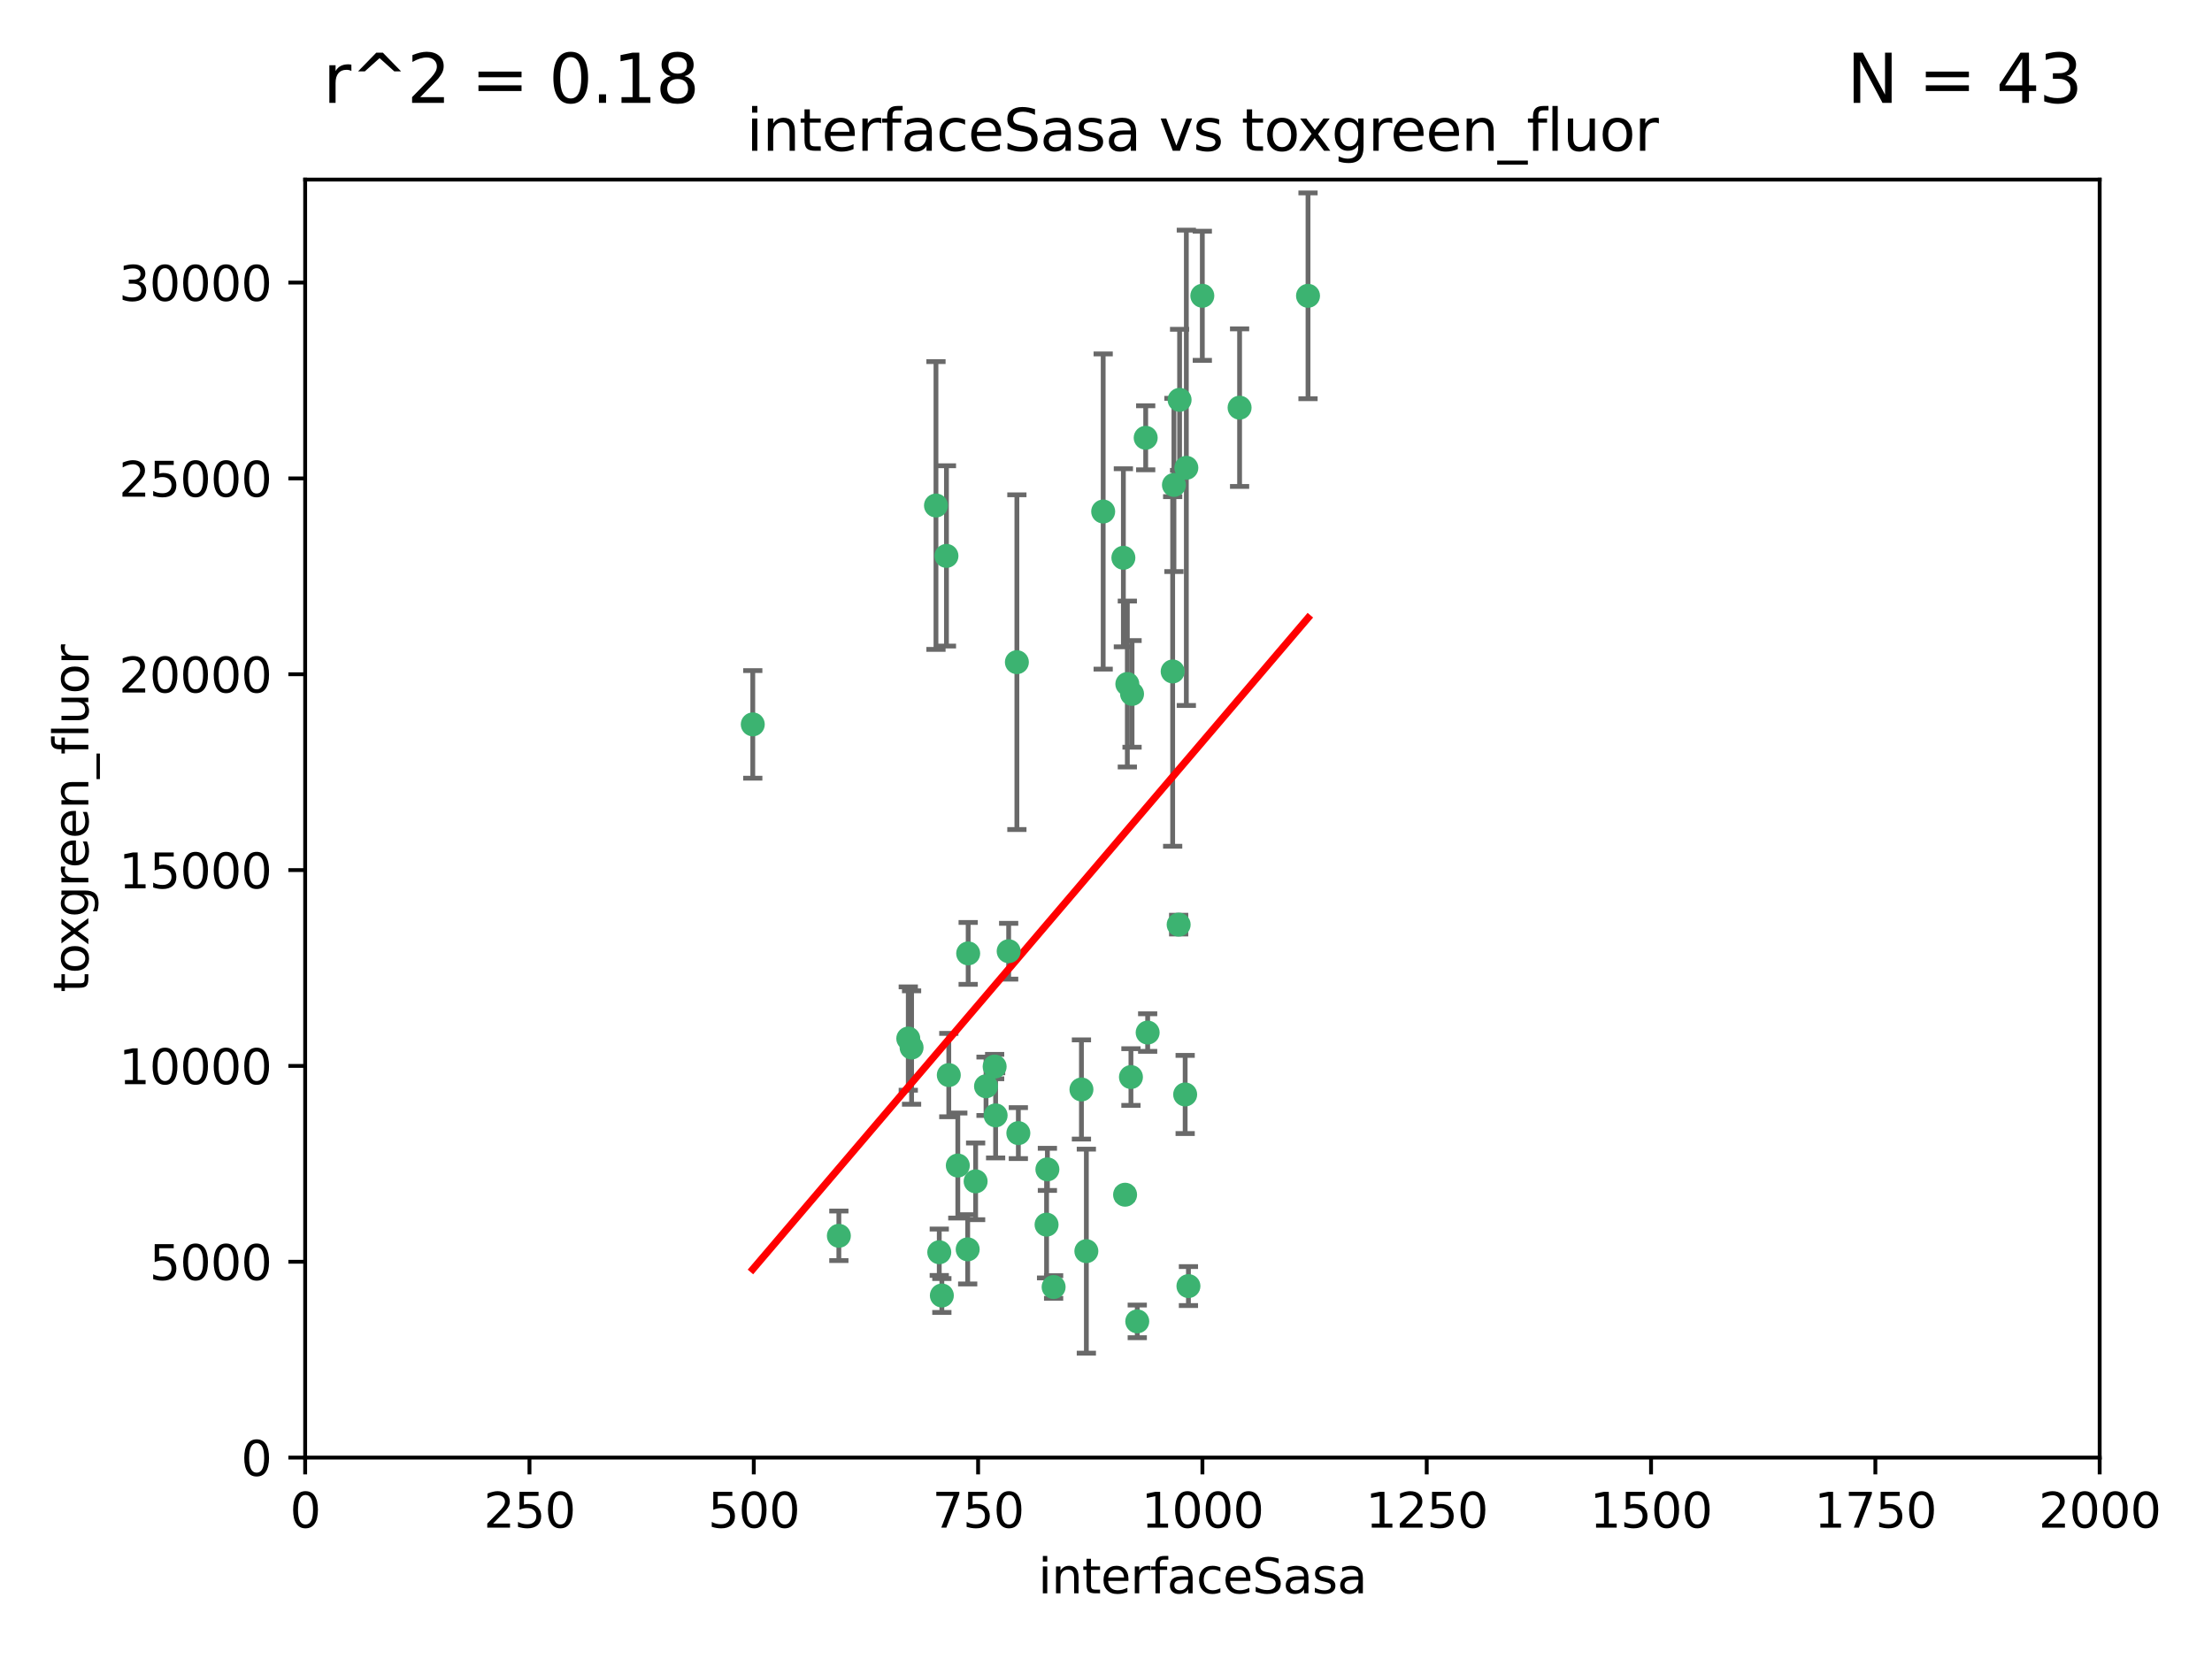 <?xml version="1.0" encoding="utf-8" standalone="no"?>
<!DOCTYPE svg PUBLIC "-//W3C//DTD SVG 1.1//EN"
  "http://www.w3.org/Graphics/SVG/1.1/DTD/svg11.dtd">
<svg xmlns:xlink="http://www.w3.org/1999/xlink" width="460.8pt" height="345.6pt" viewBox="0 0 460.8 345.6" xmlns="http://www.w3.org/2000/svg" version="1.1">
 <defs>
  <style type="text/css">*{stroke-linejoin: round; stroke-linecap: butt}</style>
 </defs>
 <g id="figure_1">
  <g id="patch_1">
   <path d="M 0 345.6 
L 460.8 345.6 
L 460.8 0 
L 0 0 
z
" style="fill: #ffffff"/>
  </g>
  <g id="axes_1">
   <g id="patch_2">
    <path d="M 63.571 303.64 
L 437.4 303.64 
L 437.4 37.411 
L 63.571 37.411 
z
" style="fill: #ffffff"/>
   </g>
   <g id="PathCollection_1">
    <defs>
     <path id="m397964df4f" d="M 0 1.118 
C 0.297 1.118 0.581 1 0.791 0.791 
C 1 0.581 1.118 0.297 1.118 0 
C 1.118 -0.297 1 -0.581 0.791 -0.791 
C 0.581 -1 0.297 -1.118 0 -1.118 
C -0.297 -1.118 -0.581 -1 -0.791 -0.791 
C -1 -0.581 -1.118 -0.297 -1.118 0 
C -1.118 0.297 -1 0.581 -0.791 0.791 
C -0.581 1 -0.297 1.118 0 1.118 
z
" style="stroke: #3cb371"/>
    </defs>
    <g clip-path="url(#p6f5ffb1170)">
     <use xlink:href="#m397964df4f" x="272.484" y="61.623" style="fill: #3cb371; stroke: #3cb371"/>
     <use xlink:href="#m397964df4f" x="174.75" y="257.44" style="fill: #3cb371; stroke: #3cb371"/>
     <use xlink:href="#m397964df4f" x="258.229" y="84.925" style="fill: #3cb371; stroke: #3cb371"/>
     <use xlink:href="#m397964df4f" x="247.136" y="97.451" style="fill: #3cb371; stroke: #3cb371"/>
     <use xlink:href="#m397964df4f" x="244.553" y="101.022" style="fill: #3cb371; stroke: #3cb371"/>
     <use xlink:href="#m397964df4f" x="234.02" y="116.196" style="fill: #3cb371; stroke: #3cb371"/>
     <use xlink:href="#m397964df4f" x="238.669" y="91.198" style="fill: #3cb371; stroke: #3cb371"/>
     <use xlink:href="#m397964df4f" x="245.731" y="83.293" style="fill: #3cb371; stroke: #3cb371"/>
     <use xlink:href="#m397964df4f" x="250.465" y="61.614" style="fill: #3cb371; stroke: #3cb371"/>
     <use xlink:href="#m397964df4f" x="201.688" y="198.611" style="fill: #3cb371; stroke: #3cb371"/>
     <use xlink:href="#m397964df4f" x="194.981" y="105.307" style="fill: #3cb371; stroke: #3cb371"/>
     <use xlink:href="#m397964df4f" x="210.123" y="198.156" style="fill: #3cb371; stroke: #3cb371"/>
     <use xlink:href="#m397964df4f" x="229.813" y="106.557" style="fill: #3cb371; stroke: #3cb371"/>
     <use xlink:href="#m397964df4f" x="234.375" y="248.881" style="fill: #3cb371; stroke: #3cb371"/>
     <use xlink:href="#m397964df4f" x="212.14" y="236.048" style="fill: #3cb371; stroke: #3cb371"/>
     <use xlink:href="#m397964df4f" x="195.666" y="260.866" style="fill: #3cb371; stroke: #3cb371"/>
     <use xlink:href="#m397964df4f" x="235.596" y="224.369" style="fill: #3cb371; stroke: #3cb371"/>
     <use xlink:href="#m397964df4f" x="247.573" y="267.914" style="fill: #3cb371; stroke: #3cb371"/>
     <use xlink:href="#m397964df4f" x="201.587" y="260.26" style="fill: #3cb371; stroke: #3cb371"/>
     <use xlink:href="#m397964df4f" x="236.912" y="275.268" style="fill: #3cb371; stroke: #3cb371"/>
     <use xlink:href="#m397964df4f" x="219.488" y="268.108" style="fill: #3cb371; stroke: #3cb371"/>
     <use xlink:href="#m397964df4f" x="196.206" y="269.875" style="fill: #3cb371; stroke: #3cb371"/>
     <use xlink:href="#m397964df4f" x="189.211" y="216.348" style="fill: #3cb371; stroke: #3cb371"/>
     <use xlink:href="#m397964df4f" x="226.308" y="260.64" style="fill: #3cb371; stroke: #3cb371"/>
     <use xlink:href="#m397964df4f" x="203.241" y="246.096" style="fill: #3cb371; stroke: #3cb371"/>
     <use xlink:href="#m397964df4f" x="211.835" y="137.942" style="fill: #3cb371; stroke: #3cb371"/>
     <use xlink:href="#m397964df4f" x="245.536" y="192.617" style="fill: #3cb371; stroke: #3cb371"/>
     <use xlink:href="#m397964df4f" x="244.288" y="139.875" style="fill: #3cb371; stroke: #3cb371"/>
     <use xlink:href="#m397964df4f" x="239.078" y="215.101" style="fill: #3cb371; stroke: #3cb371"/>
     <use xlink:href="#m397964df4f" x="235.826" y="144.554" style="fill: #3cb371; stroke: #3cb371"/>
     <use xlink:href="#m397964df4f" x="246.891" y="227.999" style="fill: #3cb371; stroke: #3cb371"/>
     <use xlink:href="#m397964df4f" x="218.192" y="243.6" style="fill: #3cb371; stroke: #3cb371"/>
     <use xlink:href="#m397964df4f" x="189.899" y="218.219" style="fill: #3cb371; stroke: #3cb371"/>
     <use xlink:href="#m397964df4f" x="205.407" y="226.291" style="fill: #3cb371; stroke: #3cb371"/>
     <use xlink:href="#m397964df4f" x="234.846" y="142.491" style="fill: #3cb371; stroke: #3cb371"/>
     <use xlink:href="#m397964df4f" x="197.163" y="115.804" style="fill: #3cb371; stroke: #3cb371"/>
     <use xlink:href="#m397964df4f" x="225.284" y="226.956" style="fill: #3cb371; stroke: #3cb371"/>
     <use xlink:href="#m397964df4f" x="218.019" y="255.117" style="fill: #3cb371; stroke: #3cb371"/>
     <use xlink:href="#m397964df4f" x="199.529" y="242.802" style="fill: #3cb371; stroke: #3cb371"/>
     <use xlink:href="#m397964df4f" x="197.651" y="223.957" style="fill: #3cb371; stroke: #3cb371"/>
     <use xlink:href="#m397964df4f" x="207.406" y="232.356" style="fill: #3cb371; stroke: #3cb371"/>
     <use xlink:href="#m397964df4f" x="207.202" y="222.186" style="fill: #3cb371; stroke: #3cb371"/>
     <use xlink:href="#m397964df4f" x="156.817" y="150.901" style="fill: #3cb371; stroke: #3cb371"/>
    </g>
   </g>
   <g id="matplotlib.axis_1">
    <g id="xtick_1">
     <g id="line2d_1">
      <defs>
       <path id="mbebabb69e7" d="M 0 0 
L 0 3.5 
" style="stroke: #000000; stroke-width: 0.8"/>
      </defs>
      <g>
       <use xlink:href="#mbebabb69e7" x="63.571" y="303.64" style="stroke: #000000; stroke-width: 0.8"/>
      </g>
     </g>
     <g id="text_1">
      <!-- 0 -->
      <g transform="translate(60.39 318.238)scale(0.1 -0.1)">
       <defs>
        <path id="DejaVuSans-30" d="M 2034 4250 
Q 1547 4250 1301 3770 
Q 1056 3291 1056 2328 
Q 1056 1369 1301 889 
Q 1547 409 2034 409 
Q 2525 409 2770 889 
Q 3016 1369 3016 2328 
Q 3016 3291 2770 3770 
Q 2525 4250 2034 4250 
z
M 2034 4750 
Q 2819 4750 3233 4129 
Q 3647 3509 3647 2328 
Q 3647 1150 3233 529 
Q 2819 -91 2034 -91 
Q 1250 -91 836 529 
Q 422 1150 422 2328 
Q 422 3509 836 4129 
Q 1250 4750 2034 4750 
z
" transform="scale(0.016)"/>
       </defs>
       <use xlink:href="#DejaVuSans-30"/>
      </g>
     </g>
    </g>
    <g id="xtick_2">
     <g id="line2d_2">
      <g>
       <use xlink:href="#mbebabb69e7" x="110.3" y="303.64" style="stroke: #000000; stroke-width: 0.8"/>
      </g>
     </g>
     <g id="text_2">
      <!-- 250 -->
      <g transform="translate(100.756 318.238)scale(0.1 -0.1)">
       <defs>
        <path id="DejaVuSans-32" d="M 1228 531 
L 3431 531 
L 3431 0 
L 469 0 
L 469 531 
Q 828 903 1448 1529 
Q 2069 2156 2228 2338 
Q 2531 2678 2651 2914 
Q 2772 3150 2772 3378 
Q 2772 3750 2511 3984 
Q 2250 4219 1831 4219 
Q 1534 4219 1204 4116 
Q 875 4013 500 3803 
L 500 4441 
Q 881 4594 1212 4672 
Q 1544 4750 1819 4750 
Q 2544 4750 2975 4387 
Q 3406 4025 3406 3419 
Q 3406 3131 3298 2873 
Q 3191 2616 2906 2266 
Q 2828 2175 2409 1742 
Q 1991 1309 1228 531 
z
" transform="scale(0.016)"/>
        <path id="DejaVuSans-35" d="M 691 4666 
L 3169 4666 
L 3169 4134 
L 1269 4134 
L 1269 2991 
Q 1406 3038 1543 3061 
Q 1681 3084 1819 3084 
Q 2600 3084 3056 2656 
Q 3513 2228 3513 1497 
Q 3513 744 3044 326 
Q 2575 -91 1722 -91 
Q 1428 -91 1123 -41 
Q 819 9 494 109 
L 494 744 
Q 775 591 1075 516 
Q 1375 441 1709 441 
Q 2250 441 2565 725 
Q 2881 1009 2881 1497 
Q 2881 1984 2565 2268 
Q 2250 2553 1709 2553 
Q 1456 2553 1204 2497 
Q 953 2441 691 2322 
L 691 4666 
z
" transform="scale(0.016)"/>
       </defs>
       <use xlink:href="#DejaVuSans-32"/>
       <use xlink:href="#DejaVuSans-35" x="63.623"/>
       <use xlink:href="#DejaVuSans-30" x="127.246"/>
      </g>
     </g>
    </g>
    <g id="xtick_3">
     <g id="line2d_3">
      <g>
       <use xlink:href="#mbebabb69e7" x="157.028" y="303.64" style="stroke: #000000; stroke-width: 0.8"/>
      </g>
     </g>
     <g id="text_3">
      <!-- 500 -->
      <g transform="translate(147.485 318.238)scale(0.1 -0.1)">
       <use xlink:href="#DejaVuSans-35"/>
       <use xlink:href="#DejaVuSans-30" x="63.623"/>
       <use xlink:href="#DejaVuSans-30" x="127.246"/>
      </g>
     </g>
    </g>
    <g id="xtick_4">
     <g id="line2d_4">
      <g>
       <use xlink:href="#mbebabb69e7" x="203.757" y="303.64" style="stroke: #000000; stroke-width: 0.8"/>
      </g>
     </g>
     <g id="text_4">
      <!-- 750 -->
      <g transform="translate(194.213 318.238)scale(0.1 -0.1)">
       <defs>
        <path id="DejaVuSans-37" d="M 525 4666 
L 3525 4666 
L 3525 4397 
L 1831 0 
L 1172 0 
L 2766 4134 
L 525 4134 
L 525 4666 
z
" transform="scale(0.016)"/>
       </defs>
       <use xlink:href="#DejaVuSans-37"/>
       <use xlink:href="#DejaVuSans-35" x="63.623"/>
       <use xlink:href="#DejaVuSans-30" x="127.246"/>
      </g>
     </g>
    </g>
    <g id="xtick_5">
     <g id="line2d_5">
      <g>
       <use xlink:href="#mbebabb69e7" x="250.486" y="303.64" style="stroke: #000000; stroke-width: 0.8"/>
      </g>
     </g>
     <g id="text_5">
      <!-- 1000 -->
      <g transform="translate(237.761 318.238)scale(0.1 -0.1)">
       <defs>
        <path id="DejaVuSans-31" d="M 794 531 
L 1825 531 
L 1825 4091 
L 703 3866 
L 703 4441 
L 1819 4666 
L 2450 4666 
L 2450 531 
L 3481 531 
L 3481 0 
L 794 0 
L 794 531 
z
" transform="scale(0.016)"/>
       </defs>
       <use xlink:href="#DejaVuSans-31"/>
       <use xlink:href="#DejaVuSans-30" x="63.623"/>
       <use xlink:href="#DejaVuSans-30" x="127.246"/>
       <use xlink:href="#DejaVuSans-30" x="190.869"/>
      </g>
     </g>
    </g>
    <g id="xtick_6">
     <g id="line2d_6">
      <g>
       <use xlink:href="#mbebabb69e7" x="297.214" y="303.64" style="stroke: #000000; stroke-width: 0.8"/>
      </g>
     </g>
     <g id="text_6">
      <!-- 1250 -->
      <g transform="translate(284.489 318.238)scale(0.1 -0.1)">
       <use xlink:href="#DejaVuSans-31"/>
       <use xlink:href="#DejaVuSans-32" x="63.623"/>
       <use xlink:href="#DejaVuSans-35" x="127.246"/>
       <use xlink:href="#DejaVuSans-30" x="190.869"/>
      </g>
     </g>
    </g>
    <g id="xtick_7">
     <g id="line2d_7">
      <g>
       <use xlink:href="#mbebabb69e7" x="343.943" y="303.64" style="stroke: #000000; stroke-width: 0.8"/>
      </g>
     </g>
     <g id="text_7">
      <!-- 1500 -->
      <g transform="translate(331.218 318.238)scale(0.1 -0.1)">
       <use xlink:href="#DejaVuSans-31"/>
       <use xlink:href="#DejaVuSans-35" x="63.623"/>
       <use xlink:href="#DejaVuSans-30" x="127.246"/>
       <use xlink:href="#DejaVuSans-30" x="190.869"/>
      </g>
     </g>
    </g>
    <g id="xtick_8">
     <g id="line2d_8">
      <g>
       <use xlink:href="#mbebabb69e7" x="390.671" y="303.64" style="stroke: #000000; stroke-width: 0.8"/>
      </g>
     </g>
     <g id="text_8">
      <!-- 1750 -->
      <g transform="translate(377.946 318.238)scale(0.1 -0.1)">
       <use xlink:href="#DejaVuSans-31"/>
       <use xlink:href="#DejaVuSans-37" x="63.623"/>
       <use xlink:href="#DejaVuSans-35" x="127.246"/>
       <use xlink:href="#DejaVuSans-30" x="190.869"/>
      </g>
     </g>
    </g>
    <g id="xtick_9">
     <g id="line2d_9">
      <g>
       <use xlink:href="#mbebabb69e7" x="437.4" y="303.64" style="stroke: #000000; stroke-width: 0.8"/>
      </g>
     </g>
     <g id="text_9">
      <!-- 2000 -->
      <g transform="translate(424.675 318.238)scale(0.1 -0.1)">
       <use xlink:href="#DejaVuSans-32"/>
       <use xlink:href="#DejaVuSans-30" x="63.623"/>
       <use xlink:href="#DejaVuSans-30" x="127.246"/>
       <use xlink:href="#DejaVuSans-30" x="190.869"/>
      </g>
     </g>
    </g>
    <g id="text_10">
     <!-- interfaceSasa -->
     <g transform="translate(216.279 331.917)scale(0.1 -0.1)">
      <defs>
       <path id="DejaVuSans-69" d="M 603 3500 
L 1178 3500 
L 1178 0 
L 603 0 
L 603 3500 
z
M 603 4863 
L 1178 4863 
L 1178 4134 
L 603 4134 
L 603 4863 
z
" transform="scale(0.016)"/>
       <path id="DejaVuSans-6e" d="M 3513 2113 
L 3513 0 
L 2938 0 
L 2938 2094 
Q 2938 2591 2744 2837 
Q 2550 3084 2163 3084 
Q 1697 3084 1428 2787 
Q 1159 2491 1159 1978 
L 1159 0 
L 581 0 
L 581 3500 
L 1159 3500 
L 1159 2956 
Q 1366 3272 1645 3428 
Q 1925 3584 2291 3584 
Q 2894 3584 3203 3211 
Q 3513 2838 3513 2113 
z
" transform="scale(0.016)"/>
       <path id="DejaVuSans-74" d="M 1172 4494 
L 1172 3500 
L 2356 3500 
L 2356 3053 
L 1172 3053 
L 1172 1153 
Q 1172 725 1289 603 
Q 1406 481 1766 481 
L 2356 481 
L 2356 0 
L 1766 0 
Q 1100 0 847 248 
Q 594 497 594 1153 
L 594 3053 
L 172 3053 
L 172 3500 
L 594 3500 
L 594 4494 
L 1172 4494 
z
" transform="scale(0.016)"/>
       <path id="DejaVuSans-65" d="M 3597 1894 
L 3597 1613 
L 953 1613 
Q 991 1019 1311 708 
Q 1631 397 2203 397 
Q 2534 397 2845 478 
Q 3156 559 3463 722 
L 3463 178 
Q 3153 47 2828 -22 
Q 2503 -91 2169 -91 
Q 1331 -91 842 396 
Q 353 884 353 1716 
Q 353 2575 817 3079 
Q 1281 3584 2069 3584 
Q 2775 3584 3186 3129 
Q 3597 2675 3597 1894 
z
M 3022 2063 
Q 3016 2534 2758 2815 
Q 2500 3097 2075 3097 
Q 1594 3097 1305 2825 
Q 1016 2553 972 2059 
L 3022 2063 
z
" transform="scale(0.016)"/>
       <path id="DejaVuSans-72" d="M 2631 2963 
Q 2534 3019 2420 3045 
Q 2306 3072 2169 3072 
Q 1681 3072 1420 2755 
Q 1159 2438 1159 1844 
L 1159 0 
L 581 0 
L 581 3500 
L 1159 3500 
L 1159 2956 
Q 1341 3275 1631 3429 
Q 1922 3584 2338 3584 
Q 2397 3584 2469 3576 
Q 2541 3569 2628 3553 
L 2631 2963 
z
" transform="scale(0.016)"/>
       <path id="DejaVuSans-66" d="M 2375 4863 
L 2375 4384 
L 1825 4384 
Q 1516 4384 1395 4259 
Q 1275 4134 1275 3809 
L 1275 3500 
L 2222 3500 
L 2222 3053 
L 1275 3053 
L 1275 0 
L 697 0 
L 697 3053 
L 147 3053 
L 147 3500 
L 697 3500 
L 697 3744 
Q 697 4328 969 4595 
Q 1241 4863 1831 4863 
L 2375 4863 
z
" transform="scale(0.016)"/>
       <path id="DejaVuSans-61" d="M 2194 1759 
Q 1497 1759 1228 1600 
Q 959 1441 959 1056 
Q 959 750 1161 570 
Q 1363 391 1709 391 
Q 2188 391 2477 730 
Q 2766 1069 2766 1631 
L 2766 1759 
L 2194 1759 
z
M 3341 1997 
L 3341 0 
L 2766 0 
L 2766 531 
Q 2569 213 2275 61 
Q 1981 -91 1556 -91 
Q 1019 -91 701 211 
Q 384 513 384 1019 
Q 384 1609 779 1909 
Q 1175 2209 1959 2209 
L 2766 2209 
L 2766 2266 
Q 2766 2663 2505 2880 
Q 2244 3097 1772 3097 
Q 1472 3097 1187 3025 
Q 903 2953 641 2809 
L 641 3341 
Q 956 3463 1253 3523 
Q 1550 3584 1831 3584 
Q 2591 3584 2966 3190 
Q 3341 2797 3341 1997 
z
" transform="scale(0.016)"/>
       <path id="DejaVuSans-63" d="M 3122 3366 
L 3122 2828 
Q 2878 2963 2633 3030 
Q 2388 3097 2138 3097 
Q 1578 3097 1268 2742 
Q 959 2388 959 1747 
Q 959 1106 1268 751 
Q 1578 397 2138 397 
Q 2388 397 2633 464 
Q 2878 531 3122 666 
L 3122 134 
Q 2881 22 2623 -34 
Q 2366 -91 2075 -91 
Q 1284 -91 818 406 
Q 353 903 353 1747 
Q 353 2603 823 3093 
Q 1294 3584 2113 3584 
Q 2378 3584 2631 3529 
Q 2884 3475 3122 3366 
z
" transform="scale(0.016)"/>
       <path id="DejaVuSans-53" d="M 3425 4513 
L 3425 3897 
Q 3066 4069 2747 4153 
Q 2428 4238 2131 4238 
Q 1616 4238 1336 4038 
Q 1056 3838 1056 3469 
Q 1056 3159 1242 3001 
Q 1428 2844 1947 2747 
L 2328 2669 
Q 3034 2534 3370 2195 
Q 3706 1856 3706 1288 
Q 3706 609 3251 259 
Q 2797 -91 1919 -91 
Q 1588 -91 1214 -16 
Q 841 59 441 206 
L 441 856 
Q 825 641 1194 531 
Q 1563 422 1919 422 
Q 2459 422 2753 634 
Q 3047 847 3047 1241 
Q 3047 1584 2836 1778 
Q 2625 1972 2144 2069 
L 1759 2144 
Q 1053 2284 737 2584 
Q 422 2884 422 3419 
Q 422 4038 858 4394 
Q 1294 4750 2059 4750 
Q 2388 4750 2728 4690 
Q 3069 4631 3425 4513 
z
" transform="scale(0.016)"/>
       <path id="DejaVuSans-73" d="M 2834 3397 
L 2834 2853 
Q 2591 2978 2328 3040 
Q 2066 3103 1784 3103 
Q 1356 3103 1142 2972 
Q 928 2841 928 2578 
Q 928 2378 1081 2264 
Q 1234 2150 1697 2047 
L 1894 2003 
Q 2506 1872 2764 1633 
Q 3022 1394 3022 966 
Q 3022 478 2636 193 
Q 2250 -91 1575 -91 
Q 1294 -91 989 -36 
Q 684 19 347 128 
L 347 722 
Q 666 556 975 473 
Q 1284 391 1588 391 
Q 1994 391 2212 530 
Q 2431 669 2431 922 
Q 2431 1156 2273 1281 
Q 2116 1406 1581 1522 
L 1381 1569 
Q 847 1681 609 1914 
Q 372 2147 372 2553 
Q 372 3047 722 3315 
Q 1072 3584 1716 3584 
Q 2034 3584 2315 3537 
Q 2597 3491 2834 3397 
z
" transform="scale(0.016)"/>
      </defs>
      <use xlink:href="#DejaVuSans-69"/>
      <use xlink:href="#DejaVuSans-6e" x="27.783"/>
      <use xlink:href="#DejaVuSans-74" x="91.162"/>
      <use xlink:href="#DejaVuSans-65" x="130.371"/>
      <use xlink:href="#DejaVuSans-72" x="191.895"/>
      <use xlink:href="#DejaVuSans-66" x="233.008"/>
      <use xlink:href="#DejaVuSans-61" x="268.213"/>
      <use xlink:href="#DejaVuSans-63" x="329.492"/>
      <use xlink:href="#DejaVuSans-65" x="384.473"/>
      <use xlink:href="#DejaVuSans-53" x="445.996"/>
      <use xlink:href="#DejaVuSans-61" x="509.473"/>
      <use xlink:href="#DejaVuSans-73" x="570.752"/>
      <use xlink:href="#DejaVuSans-61" x="622.852"/>
     </g>
    </g>
   </g>
   <g id="matplotlib.axis_2">
    <g id="ytick_1">
     <g id="line2d_10">
      <defs>
       <path id="mc5562bbaa5" d="M 0 0 
L -3.5 0 
" style="stroke: #000000; stroke-width: 0.8"/>
      </defs>
      <g>
       <use xlink:href="#mc5562bbaa5" x="63.571" y="303.64" style="stroke: #000000; stroke-width: 0.8"/>
      </g>
     </g>
     <g id="text_11">
      <!-- 0 -->
      <g transform="translate(50.209 307.439)scale(0.1 -0.1)">
       <use xlink:href="#DejaVuSans-30"/>
      </g>
     </g>
    </g>
    <g id="ytick_2">
     <g id="line2d_11">
      <g>
       <use xlink:href="#mc5562bbaa5" x="63.571" y="262.845" style="stroke: #000000; stroke-width: 0.8"/>
      </g>
     </g>
     <g id="text_12">
      <!-- 5000 -->
      <g transform="translate(31.121 266.644)scale(0.1 -0.1)">
       <use xlink:href="#DejaVuSans-35"/>
       <use xlink:href="#DejaVuSans-30" x="63.623"/>
       <use xlink:href="#DejaVuSans-30" x="127.246"/>
       <use xlink:href="#DejaVuSans-30" x="190.869"/>
      </g>
     </g>
    </g>
    <g id="ytick_3">
     <g id="line2d_12">
      <g>
       <use xlink:href="#mc5562bbaa5" x="63.571" y="222.05" style="stroke: #000000; stroke-width: 0.8"/>
      </g>
     </g>
     <g id="text_13">
      <!-- 10000 -->
      <g transform="translate(24.759 225.849)scale(0.1 -0.1)">
       <use xlink:href="#DejaVuSans-31"/>
       <use xlink:href="#DejaVuSans-30" x="63.623"/>
       <use xlink:href="#DejaVuSans-30" x="127.246"/>
       <use xlink:href="#DejaVuSans-30" x="190.869"/>
       <use xlink:href="#DejaVuSans-30" x="254.492"/>
      </g>
     </g>
    </g>
    <g id="ytick_4">
     <g id="line2d_13">
      <g>
       <use xlink:href="#mc5562bbaa5" x="63.571" y="181.255" style="stroke: #000000; stroke-width: 0.8"/>
      </g>
     </g>
     <g id="text_14">
      <!-- 15000 -->
      <g transform="translate(24.759 185.054)scale(0.1 -0.1)">
       <use xlink:href="#DejaVuSans-31"/>
       <use xlink:href="#DejaVuSans-35" x="63.623"/>
       <use xlink:href="#DejaVuSans-30" x="127.246"/>
       <use xlink:href="#DejaVuSans-30" x="190.869"/>
       <use xlink:href="#DejaVuSans-30" x="254.492"/>
      </g>
     </g>
    </g>
    <g id="ytick_5">
     <g id="line2d_14">
      <g>
       <use xlink:href="#mc5562bbaa5" x="63.571" y="140.459" style="stroke: #000000; stroke-width: 0.8"/>
      </g>
     </g>
     <g id="text_15">
      <!-- 20000 -->
      <g transform="translate(24.759 144.259)scale(0.1 -0.1)">
       <use xlink:href="#DejaVuSans-32"/>
       <use xlink:href="#DejaVuSans-30" x="63.623"/>
       <use xlink:href="#DejaVuSans-30" x="127.246"/>
       <use xlink:href="#DejaVuSans-30" x="190.869"/>
       <use xlink:href="#DejaVuSans-30" x="254.492"/>
      </g>
     </g>
    </g>
    <g id="ytick_6">
     <g id="line2d_15">
      <g>
       <use xlink:href="#mc5562bbaa5" x="63.571" y="99.664" style="stroke: #000000; stroke-width: 0.8"/>
      </g>
     </g>
     <g id="text_16">
      <!-- 25000 -->
      <g transform="translate(24.759 103.464)scale(0.1 -0.1)">
       <use xlink:href="#DejaVuSans-32"/>
       <use xlink:href="#DejaVuSans-35" x="63.623"/>
       <use xlink:href="#DejaVuSans-30" x="127.246"/>
       <use xlink:href="#DejaVuSans-30" x="190.869"/>
       <use xlink:href="#DejaVuSans-30" x="254.492"/>
      </g>
     </g>
    </g>
    <g id="ytick_7">
     <g id="line2d_16">
      <g>
       <use xlink:href="#mc5562bbaa5" x="63.571" y="58.869" style="stroke: #000000; stroke-width: 0.8"/>
      </g>
     </g>
     <g id="text_17">
      <!-- 30000 -->
      <g transform="translate(24.759 62.668)scale(0.1 -0.1)">
       <defs>
        <path id="DejaVuSans-33" d="M 2597 2516 
Q 3050 2419 3304 2112 
Q 3559 1806 3559 1356 
Q 3559 666 3084 287 
Q 2609 -91 1734 -91 
Q 1441 -91 1130 -33 
Q 819 25 488 141 
L 488 750 
Q 750 597 1062 519 
Q 1375 441 1716 441 
Q 2309 441 2620 675 
Q 2931 909 2931 1356 
Q 2931 1769 2642 2001 
Q 2353 2234 1838 2234 
L 1294 2234 
L 1294 2753 
L 1863 2753 
Q 2328 2753 2575 2939 
Q 2822 3125 2822 3475 
Q 2822 3834 2567 4026 
Q 2313 4219 1838 4219 
Q 1578 4219 1281 4162 
Q 984 4106 628 3988 
L 628 4550 
Q 988 4650 1302 4700 
Q 1616 4750 1894 4750 
Q 2613 4750 3031 4423 
Q 3450 4097 3450 3541 
Q 3450 3153 3228 2886 
Q 3006 2619 2597 2516 
z
" transform="scale(0.016)"/>
       </defs>
       <use xlink:href="#DejaVuSans-33"/>
       <use xlink:href="#DejaVuSans-30" x="63.623"/>
       <use xlink:href="#DejaVuSans-30" x="127.246"/>
       <use xlink:href="#DejaVuSans-30" x="190.869"/>
       <use xlink:href="#DejaVuSans-30" x="254.492"/>
      </g>
     </g>
    </g>
    <g id="text_18">
     <!-- toxgreen_fluor -->
     <g transform="translate(18.401 206.72)rotate(-90)scale(0.1 -0.1)">
      <defs>
       <path id="DejaVuSans-6f" d="M 1959 3097 
Q 1497 3097 1228 2736 
Q 959 2375 959 1747 
Q 959 1119 1226 758 
Q 1494 397 1959 397 
Q 2419 397 2687 759 
Q 2956 1122 2956 1747 
Q 2956 2369 2687 2733 
Q 2419 3097 1959 3097 
z
M 1959 3584 
Q 2709 3584 3137 3096 
Q 3566 2609 3566 1747 
Q 3566 888 3137 398 
Q 2709 -91 1959 -91 
Q 1206 -91 779 398 
Q 353 888 353 1747 
Q 353 2609 779 3096 
Q 1206 3584 1959 3584 
z
" transform="scale(0.016)"/>
       <path id="DejaVuSans-78" d="M 3513 3500 
L 2247 1797 
L 3578 0 
L 2900 0 
L 1881 1375 
L 863 0 
L 184 0 
L 1544 1831 
L 300 3500 
L 978 3500 
L 1906 2253 
L 2834 3500 
L 3513 3500 
z
" transform="scale(0.016)"/>
       <path id="DejaVuSans-67" d="M 2906 1791 
Q 2906 2416 2648 2759 
Q 2391 3103 1925 3103 
Q 1463 3103 1205 2759 
Q 947 2416 947 1791 
Q 947 1169 1205 825 
Q 1463 481 1925 481 
Q 2391 481 2648 825 
Q 2906 1169 2906 1791 
z
M 3481 434 
Q 3481 -459 3084 -895 
Q 2688 -1331 1869 -1331 
Q 1566 -1331 1297 -1286 
Q 1028 -1241 775 -1147 
L 775 -588 
Q 1028 -725 1275 -790 
Q 1522 -856 1778 -856 
Q 2344 -856 2625 -561 
Q 2906 -266 2906 331 
L 2906 616 
Q 2728 306 2450 153 
Q 2172 0 1784 0 
Q 1141 0 747 490 
Q 353 981 353 1791 
Q 353 2603 747 3093 
Q 1141 3584 1784 3584 
Q 2172 3584 2450 3431 
Q 2728 3278 2906 2969 
L 2906 3500 
L 3481 3500 
L 3481 434 
z
" transform="scale(0.016)"/>
       <path id="DejaVuSans-5f" d="M 3263 -1063 
L 3263 -1509 
L -63 -1509 
L -63 -1063 
L 3263 -1063 
z
" transform="scale(0.016)"/>
       <path id="DejaVuSans-6c" d="M 603 4863 
L 1178 4863 
L 1178 0 
L 603 0 
L 603 4863 
z
" transform="scale(0.016)"/>
       <path id="DejaVuSans-75" d="M 544 1381 
L 544 3500 
L 1119 3500 
L 1119 1403 
Q 1119 906 1312 657 
Q 1506 409 1894 409 
Q 2359 409 2629 706 
Q 2900 1003 2900 1516 
L 2900 3500 
L 3475 3500 
L 3475 0 
L 2900 0 
L 2900 538 
Q 2691 219 2414 64 
Q 2138 -91 1772 -91 
Q 1169 -91 856 284 
Q 544 659 544 1381 
z
M 1991 3584 
L 1991 3584 
z
" transform="scale(0.016)"/>
      </defs>
      <use xlink:href="#DejaVuSans-74"/>
      <use xlink:href="#DejaVuSans-6f" x="39.209"/>
      <use xlink:href="#DejaVuSans-78" x="97.266"/>
      <use xlink:href="#DejaVuSans-67" x="156.445"/>
      <use xlink:href="#DejaVuSans-72" x="219.922"/>
      <use xlink:href="#DejaVuSans-65" x="258.785"/>
      <use xlink:href="#DejaVuSans-65" x="320.309"/>
      <use xlink:href="#DejaVuSans-6e" x="381.832"/>
      <use xlink:href="#DejaVuSans-5f" x="445.211"/>
      <use xlink:href="#DejaVuSans-66" x="495.211"/>
      <use xlink:href="#DejaVuSans-6c" x="530.416"/>
      <use xlink:href="#DejaVuSans-75" x="558.199"/>
      <use xlink:href="#DejaVuSans-6f" x="621.578"/>
      <use xlink:href="#DejaVuSans-72" x="682.76"/>
     </g>
    </g>
   </g>
   <g id="LineCollection_1">
    <path d="M 272.484 83.058 
L 272.484 40.187 
" clip-path="url(#p6f5ffb1170)" style="fill: none; stroke: #696969"/>
    <path d="M 174.75 262.6 
L 174.75 252.279 
" clip-path="url(#p6f5ffb1170)" style="fill: none; stroke: #696969"/>
    <path d="M 258.229 101.336 
L 258.229 68.515 
" clip-path="url(#p6f5ffb1170)" style="fill: none; stroke: #696969"/>
    <path d="M 247.136 146.963 
L 247.136 47.939 
" clip-path="url(#p6f5ffb1170)" style="fill: none; stroke: #696969"/>
    <path d="M 244.553 119.066 
L 244.553 82.979 
" clip-path="url(#p6f5ffb1170)" style="fill: none; stroke: #696969"/>
    <path d="M 234.02 134.745 
L 234.02 97.647 
" clip-path="url(#p6f5ffb1170)" style="fill: none; stroke: #696969"/>
    <path d="M 238.669 97.868 
L 238.669 84.528 
" clip-path="url(#p6f5ffb1170)" style="fill: none; stroke: #696969"/>
    <path d="M 245.731 97.986 
L 245.731 68.599 
" clip-path="url(#p6f5ffb1170)" style="fill: none; stroke: #696969"/>
    <path d="M 250.465 75.067 
L 250.465 48.16 
" clip-path="url(#p6f5ffb1170)" style="fill: none; stroke: #696969"/>
    <path d="M 201.688 205.055 
L 201.688 192.168 
" clip-path="url(#p6f5ffb1170)" style="fill: none; stroke: #696969"/>
    <path d="M 194.981 135.28 
L 194.981 75.334 
" clip-path="url(#p6f5ffb1170)" style="fill: none; stroke: #696969"/>
    <path d="M 210.123 203.967 
L 210.123 192.344 
" clip-path="url(#p6f5ffb1170)" style="fill: none; stroke: #696969"/>
    <path d="M 229.813 139.387 
L 229.813 73.727 
" clip-path="url(#p6f5ffb1170)" style="fill: none; stroke: #696969"/>
    <path d="M 234.375 249.896 
L 234.375 247.866 
" clip-path="url(#p6f5ffb1170)" style="fill: none; stroke: #696969"/>
    <path d="M 212.14 241.356 
L 212.14 230.74 
" clip-path="url(#p6f5ffb1170)" style="fill: none; stroke: #696969"/>
    <path d="M 195.666 265.698 
L 195.666 256.034 
" clip-path="url(#p6f5ffb1170)" style="fill: none; stroke: #696969"/>
    <path d="M 235.596 230.273 
L 235.596 218.464 
" clip-path="url(#p6f5ffb1170)" style="fill: none; stroke: #696969"/>
    <path d="M 247.573 271.971 
L 247.573 263.857 
" clip-path="url(#p6f5ffb1170)" style="fill: none; stroke: #696969"/>
    <path d="M 201.587 267.474 
L 201.587 253.045 
" clip-path="url(#p6f5ffb1170)" style="fill: none; stroke: #696969"/>
    <path d="M 236.912 278.667 
L 236.912 271.868 
" clip-path="url(#p6f5ffb1170)" style="fill: none; stroke: #696969"/>
    <path d="M 219.488 270.462 
L 219.488 265.753 
" clip-path="url(#p6f5ffb1170)" style="fill: none; stroke: #696969"/>
    <path d="M 196.206 273.409 
L 196.206 266.341 
" clip-path="url(#p6f5ffb1170)" style="fill: none; stroke: #696969"/>
    <path d="M 189.211 227.113 
L 189.211 205.583 
" clip-path="url(#p6f5ffb1170)" style="fill: none; stroke: #696969"/>
    <path d="M 226.308 281.889 
L 226.308 239.39 
" clip-path="url(#p6f5ffb1170)" style="fill: none; stroke: #696969"/>
    <path d="M 203.241 254.089 
L 203.241 238.103 
" clip-path="url(#p6f5ffb1170)" style="fill: none; stroke: #696969"/>
    <path d="M 211.835 172.804 
L 211.835 103.08 
" clip-path="url(#p6f5ffb1170)" style="fill: none; stroke: #696969"/>
    <path d="M 245.536 194.574 
L 245.536 190.659 
" clip-path="url(#p6f5ffb1170)" style="fill: none; stroke: #696969"/>
    <path d="M 244.288 176.287 
L 244.288 103.464 
" clip-path="url(#p6f5ffb1170)" style="fill: none; stroke: #696969"/>
    <path d="M 239.078 219.013 
L 239.078 211.189 
" clip-path="url(#p6f5ffb1170)" style="fill: none; stroke: #696969"/>
    <path d="M 235.826 155.662 
L 235.826 133.445 
" clip-path="url(#p6f5ffb1170)" style="fill: none; stroke: #696969"/>
    <path d="M 246.891 236.14 
L 246.891 219.858 
" clip-path="url(#p6f5ffb1170)" style="fill: none; stroke: #696969"/>
    <path d="M 218.192 247.989 
L 218.192 239.21 
" clip-path="url(#p6f5ffb1170)" style="fill: none; stroke: #696969"/>
    <path d="M 189.899 230.03 
L 189.899 206.407 
" clip-path="url(#p6f5ffb1170)" style="fill: none; stroke: #696969"/>
    <path d="M 205.407 232.375 
L 205.407 220.208 
" clip-path="url(#p6f5ffb1170)" style="fill: none; stroke: #696969"/>
    <path d="M 234.846 159.773 
L 234.846 125.209 
" clip-path="url(#p6f5ffb1170)" style="fill: none; stroke: #696969"/>
    <path d="M 197.163 134.583 
L 197.163 97.026 
" clip-path="url(#p6f5ffb1170)" style="fill: none; stroke: #696969"/>
    <path d="M 225.284 237.288 
L 225.284 216.624 
" clip-path="url(#p6f5ffb1170)" style="fill: none; stroke: #696969"/>
    <path d="M 218.019 266.211 
L 218.019 244.023 
" clip-path="url(#p6f5ffb1170)" style="fill: none; stroke: #696969"/>
    <path d="M 199.529 253.739 
L 199.529 231.864 
" clip-path="url(#p6f5ffb1170)" style="fill: none; stroke: #696969"/>
    <path d="M 197.651 232.641 
L 197.651 215.272 
" clip-path="url(#p6f5ffb1170)" style="fill: none; stroke: #696969"/>
    <path d="M 207.406 241.221 
L 207.406 223.49 
" clip-path="url(#p6f5ffb1170)" style="fill: none; stroke: #696969"/>
    <path d="M 207.202 224.733 
L 207.202 219.639 
" clip-path="url(#p6f5ffb1170)" style="fill: none; stroke: #696969"/>
    <path d="M 156.817 162.109 
L 156.817 139.694 
" clip-path="url(#p6f5ffb1170)" style="fill: none; stroke: #696969"/>
   </g>
   <g id="line2d_17">
    <defs>
     <path id="m4fd7ed0c63" d="M 2 0 
L -2 -0 
" style="stroke: #696969"/>
    </defs>
    <g clip-path="url(#p6f5ffb1170)">
     <use xlink:href="#m4fd7ed0c63" x="272.484" y="83.058" style="fill: #696969; stroke: #696969"/>
     <use xlink:href="#m4fd7ed0c63" x="174.75" y="262.6" style="fill: #696969; stroke: #696969"/>
     <use xlink:href="#m4fd7ed0c63" x="258.229" y="101.336" style="fill: #696969; stroke: #696969"/>
     <use xlink:href="#m4fd7ed0c63" x="247.136" y="146.963" style="fill: #696969; stroke: #696969"/>
     <use xlink:href="#m4fd7ed0c63" x="244.553" y="119.066" style="fill: #696969; stroke: #696969"/>
     <use xlink:href="#m4fd7ed0c63" x="234.02" y="134.745" style="fill: #696969; stroke: #696969"/>
     <use xlink:href="#m4fd7ed0c63" x="238.669" y="97.868" style="fill: #696969; stroke: #696969"/>
     <use xlink:href="#m4fd7ed0c63" x="245.731" y="97.986" style="fill: #696969; stroke: #696969"/>
     <use xlink:href="#m4fd7ed0c63" x="250.465" y="75.067" style="fill: #696969; stroke: #696969"/>
     <use xlink:href="#m4fd7ed0c63" x="201.688" y="205.055" style="fill: #696969; stroke: #696969"/>
     <use xlink:href="#m4fd7ed0c63" x="194.981" y="135.28" style="fill: #696969; stroke: #696969"/>
     <use xlink:href="#m4fd7ed0c63" x="210.123" y="203.967" style="fill: #696969; stroke: #696969"/>
     <use xlink:href="#m4fd7ed0c63" x="229.813" y="139.387" style="fill: #696969; stroke: #696969"/>
     <use xlink:href="#m4fd7ed0c63" x="234.375" y="249.896" style="fill: #696969; stroke: #696969"/>
     <use xlink:href="#m4fd7ed0c63" x="212.14" y="241.356" style="fill: #696969; stroke: #696969"/>
     <use xlink:href="#m4fd7ed0c63" x="195.666" y="265.698" style="fill: #696969; stroke: #696969"/>
     <use xlink:href="#m4fd7ed0c63" x="235.596" y="230.273" style="fill: #696969; stroke: #696969"/>
     <use xlink:href="#m4fd7ed0c63" x="247.573" y="271.971" style="fill: #696969; stroke: #696969"/>
     <use xlink:href="#m4fd7ed0c63" x="201.587" y="267.474" style="fill: #696969; stroke: #696969"/>
     <use xlink:href="#m4fd7ed0c63" x="236.912" y="278.667" style="fill: #696969; stroke: #696969"/>
     <use xlink:href="#m4fd7ed0c63" x="219.488" y="270.462" style="fill: #696969; stroke: #696969"/>
     <use xlink:href="#m4fd7ed0c63" x="196.206" y="273.409" style="fill: #696969; stroke: #696969"/>
     <use xlink:href="#m4fd7ed0c63" x="189.211" y="227.113" style="fill: #696969; stroke: #696969"/>
     <use xlink:href="#m4fd7ed0c63" x="226.308" y="281.889" style="fill: #696969; stroke: #696969"/>
     <use xlink:href="#m4fd7ed0c63" x="203.241" y="254.089" style="fill: #696969; stroke: #696969"/>
     <use xlink:href="#m4fd7ed0c63" x="211.835" y="172.804" style="fill: #696969; stroke: #696969"/>
     <use xlink:href="#m4fd7ed0c63" x="245.536" y="194.574" style="fill: #696969; stroke: #696969"/>
     <use xlink:href="#m4fd7ed0c63" x="244.288" y="176.287" style="fill: #696969; stroke: #696969"/>
     <use xlink:href="#m4fd7ed0c63" x="239.078" y="219.013" style="fill: #696969; stroke: #696969"/>
     <use xlink:href="#m4fd7ed0c63" x="235.826" y="155.662" style="fill: #696969; stroke: #696969"/>
     <use xlink:href="#m4fd7ed0c63" x="246.891" y="236.14" style="fill: #696969; stroke: #696969"/>
     <use xlink:href="#m4fd7ed0c63" x="218.192" y="247.989" style="fill: #696969; stroke: #696969"/>
     <use xlink:href="#m4fd7ed0c63" x="189.899" y="230.03" style="fill: #696969; stroke: #696969"/>
     <use xlink:href="#m4fd7ed0c63" x="205.407" y="232.375" style="fill: #696969; stroke: #696969"/>
     <use xlink:href="#m4fd7ed0c63" x="234.846" y="159.773" style="fill: #696969; stroke: #696969"/>
     <use xlink:href="#m4fd7ed0c63" x="197.163" y="134.583" style="fill: #696969; stroke: #696969"/>
     <use xlink:href="#m4fd7ed0c63" x="225.284" y="237.288" style="fill: #696969; stroke: #696969"/>
     <use xlink:href="#m4fd7ed0c63" x="218.019" y="266.211" style="fill: #696969; stroke: #696969"/>
     <use xlink:href="#m4fd7ed0c63" x="199.529" y="253.739" style="fill: #696969; stroke: #696969"/>
     <use xlink:href="#m4fd7ed0c63" x="197.651" y="232.641" style="fill: #696969; stroke: #696969"/>
     <use xlink:href="#m4fd7ed0c63" x="207.406" y="241.221" style="fill: #696969; stroke: #696969"/>
     <use xlink:href="#m4fd7ed0c63" x="207.202" y="224.733" style="fill: #696969; stroke: #696969"/>
     <use xlink:href="#m4fd7ed0c63" x="156.817" y="162.109" style="fill: #696969; stroke: #696969"/>
    </g>
   </g>
   <g id="line2d_18">
    <g clip-path="url(#p6f5ffb1170)">
     <use xlink:href="#m4fd7ed0c63" x="272.484" y="40.187" style="fill: #696969; stroke: #696969"/>
     <use xlink:href="#m4fd7ed0c63" x="174.75" y="252.279" style="fill: #696969; stroke: #696969"/>
     <use xlink:href="#m4fd7ed0c63" x="258.229" y="68.515" style="fill: #696969; stroke: #696969"/>
     <use xlink:href="#m4fd7ed0c63" x="247.136" y="47.939" style="fill: #696969; stroke: #696969"/>
     <use xlink:href="#m4fd7ed0c63" x="244.553" y="82.979" style="fill: #696969; stroke: #696969"/>
     <use xlink:href="#m4fd7ed0c63" x="234.02" y="97.647" style="fill: #696969; stroke: #696969"/>
     <use xlink:href="#m4fd7ed0c63" x="238.669" y="84.528" style="fill: #696969; stroke: #696969"/>
     <use xlink:href="#m4fd7ed0c63" x="245.731" y="68.599" style="fill: #696969; stroke: #696969"/>
     <use xlink:href="#m4fd7ed0c63" x="250.465" y="48.16" style="fill: #696969; stroke: #696969"/>
     <use xlink:href="#m4fd7ed0c63" x="201.688" y="192.168" style="fill: #696969; stroke: #696969"/>
     <use xlink:href="#m4fd7ed0c63" x="194.981" y="75.334" style="fill: #696969; stroke: #696969"/>
     <use xlink:href="#m4fd7ed0c63" x="210.123" y="192.344" style="fill: #696969; stroke: #696969"/>
     <use xlink:href="#m4fd7ed0c63" x="229.813" y="73.727" style="fill: #696969; stroke: #696969"/>
     <use xlink:href="#m4fd7ed0c63" x="234.375" y="247.866" style="fill: #696969; stroke: #696969"/>
     <use xlink:href="#m4fd7ed0c63" x="212.14" y="230.74" style="fill: #696969; stroke: #696969"/>
     <use xlink:href="#m4fd7ed0c63" x="195.666" y="256.034" style="fill: #696969; stroke: #696969"/>
     <use xlink:href="#m4fd7ed0c63" x="235.596" y="218.464" style="fill: #696969; stroke: #696969"/>
     <use xlink:href="#m4fd7ed0c63" x="247.573" y="263.857" style="fill: #696969; stroke: #696969"/>
     <use xlink:href="#m4fd7ed0c63" x="201.587" y="253.045" style="fill: #696969; stroke: #696969"/>
     <use xlink:href="#m4fd7ed0c63" x="236.912" y="271.868" style="fill: #696969; stroke: #696969"/>
     <use xlink:href="#m4fd7ed0c63" x="219.488" y="265.753" style="fill: #696969; stroke: #696969"/>
     <use xlink:href="#m4fd7ed0c63" x="196.206" y="266.341" style="fill: #696969; stroke: #696969"/>
     <use xlink:href="#m4fd7ed0c63" x="189.211" y="205.583" style="fill: #696969; stroke: #696969"/>
     <use xlink:href="#m4fd7ed0c63" x="226.308" y="239.39" style="fill: #696969; stroke: #696969"/>
     <use xlink:href="#m4fd7ed0c63" x="203.241" y="238.103" style="fill: #696969; stroke: #696969"/>
     <use xlink:href="#m4fd7ed0c63" x="211.835" y="103.08" style="fill: #696969; stroke: #696969"/>
     <use xlink:href="#m4fd7ed0c63" x="245.536" y="190.659" style="fill: #696969; stroke: #696969"/>
     <use xlink:href="#m4fd7ed0c63" x="244.288" y="103.464" style="fill: #696969; stroke: #696969"/>
     <use xlink:href="#m4fd7ed0c63" x="239.078" y="211.189" style="fill: #696969; stroke: #696969"/>
     <use xlink:href="#m4fd7ed0c63" x="235.826" y="133.445" style="fill: #696969; stroke: #696969"/>
     <use xlink:href="#m4fd7ed0c63" x="246.891" y="219.858" style="fill: #696969; stroke: #696969"/>
     <use xlink:href="#m4fd7ed0c63" x="218.192" y="239.21" style="fill: #696969; stroke: #696969"/>
     <use xlink:href="#m4fd7ed0c63" x="189.899" y="206.407" style="fill: #696969; stroke: #696969"/>
     <use xlink:href="#m4fd7ed0c63" x="205.407" y="220.208" style="fill: #696969; stroke: #696969"/>
     <use xlink:href="#m4fd7ed0c63" x="234.846" y="125.209" style="fill: #696969; stroke: #696969"/>
     <use xlink:href="#m4fd7ed0c63" x="197.163" y="97.026" style="fill: #696969; stroke: #696969"/>
     <use xlink:href="#m4fd7ed0c63" x="225.284" y="216.624" style="fill: #696969; stroke: #696969"/>
     <use xlink:href="#m4fd7ed0c63" x="218.019" y="244.023" style="fill: #696969; stroke: #696969"/>
     <use xlink:href="#m4fd7ed0c63" x="199.529" y="231.864" style="fill: #696969; stroke: #696969"/>
     <use xlink:href="#m4fd7ed0c63" x="197.651" y="215.272" style="fill: #696969; stroke: #696969"/>
     <use xlink:href="#m4fd7ed0c63" x="207.406" y="223.49" style="fill: #696969; stroke: #696969"/>
     <use xlink:href="#m4fd7ed0c63" x="207.202" y="219.639" style="fill: #696969; stroke: #696969"/>
     <use xlink:href="#m4fd7ed0c63" x="156.817" y="139.694" style="fill: #696969; stroke: #696969"/>
    </g>
   </g>
   <g id="line2d_19">
    <path d="M 272.484 128.727 
L 174.75 243.367 
L 258.229 145.446 
L 247.136 158.459 
L 244.553 161.489 
L 234.02 173.843 
L 238.669 168.391 
L 245.731 160.107 
L 250.465 154.554 
L 201.688 211.769 
L 194.981 219.635 
L 210.123 201.874 
L 229.813 178.778 
L 234.375 173.427 
L 212.14 199.508 
L 195.666 218.833 
L 235.596 171.995 
L 247.573 157.946 
L 201.587 211.887 
L 236.912 170.451 
L 219.488 190.89 
L 196.206 218.199 
L 189.211 226.403 
L 226.308 182.889 
L 203.241 209.947 
L 211.835 199.866 
L 245.536 160.335 
L 244.288 161.8 
L 239.078 167.91 
L 235.826 171.725 
L 246.891 158.746 
L 218.192 192.409 
L 189.899 225.597 
L 205.407 207.406 
L 234.846 172.874 
L 197.163 217.077 
L 225.284 184.091 
L 218.019 192.613 
L 199.529 214.301 
L 197.651 216.504 
L 207.406 205.062 
L 207.202 205.301 
L 156.817 264.401 
" clip-path="url(#p6f5ffb1170)" style="fill: none; stroke: #ff0000; stroke-width: 1.5; stroke-linecap: square"/>
   </g>
   <g id="line2d_20">
    <defs>
     <path id="m2856f9385f" d="M 0 2 
C 0.53 2 1.039 1.789 1.414 1.414 
C 1.789 1.039 2 0.53 2 0 
C 2 -0.53 1.789 -1.039 1.414 -1.414 
C 1.039 -1.789 0.53 -2 0 -2 
C -0.53 -2 -1.039 -1.789 -1.414 -1.414 
C -1.789 -1.039 -2 -0.53 -2 0 
C -2 0.53 -1.789 1.039 -1.414 1.414 
C -1.039 1.789 -0.53 2 0 2 
z
" style="stroke: #3cb371"/>
    </defs>
    <g clip-path="url(#p6f5ffb1170)">
     <use xlink:href="#m2856f9385f" x="272.484" y="61.623" style="fill: #3cb371; stroke: #3cb371"/>
     <use xlink:href="#m2856f9385f" x="174.75" y="257.44" style="fill: #3cb371; stroke: #3cb371"/>
     <use xlink:href="#m2856f9385f" x="258.229" y="84.925" style="fill: #3cb371; stroke: #3cb371"/>
     <use xlink:href="#m2856f9385f" x="247.136" y="97.451" style="fill: #3cb371; stroke: #3cb371"/>
     <use xlink:href="#m2856f9385f" x="244.553" y="101.022" style="fill: #3cb371; stroke: #3cb371"/>
     <use xlink:href="#m2856f9385f" x="234.02" y="116.196" style="fill: #3cb371; stroke: #3cb371"/>
     <use xlink:href="#m2856f9385f" x="238.669" y="91.198" style="fill: #3cb371; stroke: #3cb371"/>
     <use xlink:href="#m2856f9385f" x="245.731" y="83.293" style="fill: #3cb371; stroke: #3cb371"/>
     <use xlink:href="#m2856f9385f" x="250.465" y="61.614" style="fill: #3cb371; stroke: #3cb371"/>
     <use xlink:href="#m2856f9385f" x="201.688" y="198.611" style="fill: #3cb371; stroke: #3cb371"/>
     <use xlink:href="#m2856f9385f" x="194.981" y="105.307" style="fill: #3cb371; stroke: #3cb371"/>
     <use xlink:href="#m2856f9385f" x="210.123" y="198.156" style="fill: #3cb371; stroke: #3cb371"/>
     <use xlink:href="#m2856f9385f" x="229.813" y="106.557" style="fill: #3cb371; stroke: #3cb371"/>
     <use xlink:href="#m2856f9385f" x="234.375" y="248.881" style="fill: #3cb371; stroke: #3cb371"/>
     <use xlink:href="#m2856f9385f" x="212.14" y="236.048" style="fill: #3cb371; stroke: #3cb371"/>
     <use xlink:href="#m2856f9385f" x="195.666" y="260.866" style="fill: #3cb371; stroke: #3cb371"/>
     <use xlink:href="#m2856f9385f" x="235.596" y="224.369" style="fill: #3cb371; stroke: #3cb371"/>
     <use xlink:href="#m2856f9385f" x="247.573" y="267.914" style="fill: #3cb371; stroke: #3cb371"/>
     <use xlink:href="#m2856f9385f" x="201.587" y="260.26" style="fill: #3cb371; stroke: #3cb371"/>
     <use xlink:href="#m2856f9385f" x="236.912" y="275.268" style="fill: #3cb371; stroke: #3cb371"/>
     <use xlink:href="#m2856f9385f" x="219.488" y="268.108" style="fill: #3cb371; stroke: #3cb371"/>
     <use xlink:href="#m2856f9385f" x="196.206" y="269.875" style="fill: #3cb371; stroke: #3cb371"/>
     <use xlink:href="#m2856f9385f" x="189.211" y="216.348" style="fill: #3cb371; stroke: #3cb371"/>
     <use xlink:href="#m2856f9385f" x="226.308" y="260.64" style="fill: #3cb371; stroke: #3cb371"/>
     <use xlink:href="#m2856f9385f" x="203.241" y="246.096" style="fill: #3cb371; stroke: #3cb371"/>
     <use xlink:href="#m2856f9385f" x="211.835" y="137.942" style="fill: #3cb371; stroke: #3cb371"/>
     <use xlink:href="#m2856f9385f" x="245.536" y="192.617" style="fill: #3cb371; stroke: #3cb371"/>
     <use xlink:href="#m2856f9385f" x="244.288" y="139.875" style="fill: #3cb371; stroke: #3cb371"/>
     <use xlink:href="#m2856f9385f" x="239.078" y="215.101" style="fill: #3cb371; stroke: #3cb371"/>
     <use xlink:href="#m2856f9385f" x="235.826" y="144.554" style="fill: #3cb371; stroke: #3cb371"/>
     <use xlink:href="#m2856f9385f" x="246.891" y="227.999" style="fill: #3cb371; stroke: #3cb371"/>
     <use xlink:href="#m2856f9385f" x="218.192" y="243.6" style="fill: #3cb371; stroke: #3cb371"/>
     <use xlink:href="#m2856f9385f" x="189.899" y="218.219" style="fill: #3cb371; stroke: #3cb371"/>
     <use xlink:href="#m2856f9385f" x="205.407" y="226.291" style="fill: #3cb371; stroke: #3cb371"/>
     <use xlink:href="#m2856f9385f" x="234.846" y="142.491" style="fill: #3cb371; stroke: #3cb371"/>
     <use xlink:href="#m2856f9385f" x="197.163" y="115.804" style="fill: #3cb371; stroke: #3cb371"/>
     <use xlink:href="#m2856f9385f" x="225.284" y="226.956" style="fill: #3cb371; stroke: #3cb371"/>
     <use xlink:href="#m2856f9385f" x="218.019" y="255.117" style="fill: #3cb371; stroke: #3cb371"/>
     <use xlink:href="#m2856f9385f" x="199.529" y="242.802" style="fill: #3cb371; stroke: #3cb371"/>
     <use xlink:href="#m2856f9385f" x="197.651" y="223.957" style="fill: #3cb371; stroke: #3cb371"/>
     <use xlink:href="#m2856f9385f" x="207.406" y="232.356" style="fill: #3cb371; stroke: #3cb371"/>
     <use xlink:href="#m2856f9385f" x="207.202" y="222.186" style="fill: #3cb371; stroke: #3cb371"/>
     <use xlink:href="#m2856f9385f" x="156.817" y="150.901" style="fill: #3cb371; stroke: #3cb371"/>
    </g>
   </g>
   <g id="patch_3">
    <path d="M 63.571 303.64 
L 63.571 37.411 
" style="fill: none; stroke: #000000; stroke-width: 0.8; stroke-linejoin: miter; stroke-linecap: square"/>
   </g>
   <g id="patch_4">
    <path d="M 437.4 303.64 
L 437.4 37.411 
" style="fill: none; stroke: #000000; stroke-width: 0.8; stroke-linejoin: miter; stroke-linecap: square"/>
   </g>
   <g id="patch_5">
    <path d="M 63.571 303.64 
L 437.4 303.64 
" style="fill: none; stroke: #000000; stroke-width: 0.8; stroke-linejoin: miter; stroke-linecap: square"/>
   </g>
   <g id="patch_6">
    <path d="M 63.571 37.411 
L 437.4 37.411 
" style="fill: none; stroke: #000000; stroke-width: 0.8; stroke-linejoin: miter; stroke-linecap: square"/>
   </g>
   <g id="text_19">
    <!-- N = 43 -->
    <g transform="translate(384.743 21.426)scale(0.14 -0.14)">
     <defs>
      <path id="DejaVuSans-4e" d="M 628 4666 
L 1478 4666 
L 3547 763 
L 3547 4666 
L 4159 4666 
L 4159 0 
L 3309 0 
L 1241 3903 
L 1241 0 
L 628 0 
L 628 4666 
z
" transform="scale(0.016)"/>
      <path id="DejaVuSans-20" transform="scale(0.016)"/>
      <path id="DejaVuSans-3d" d="M 678 2906 
L 4684 2906 
L 4684 2381 
L 678 2381 
L 678 2906 
z
M 678 1631 
L 4684 1631 
L 4684 1100 
L 678 1100 
L 678 1631 
z
" transform="scale(0.016)"/>
      <path id="DejaVuSans-34" d="M 2419 4116 
L 825 1625 
L 2419 1625 
L 2419 4116 
z
M 2253 4666 
L 3047 4666 
L 3047 1625 
L 3713 1625 
L 3713 1100 
L 3047 1100 
L 3047 0 
L 2419 0 
L 2419 1100 
L 313 1100 
L 313 1709 
L 2253 4666 
z
" transform="scale(0.016)"/>
     </defs>
     <use xlink:href="#DejaVuSans-4e"/>
     <use xlink:href="#DejaVuSans-20" x="74.805"/>
     <use xlink:href="#DejaVuSans-3d" x="106.592"/>
     <use xlink:href="#DejaVuSans-20" x="190.381"/>
     <use xlink:href="#DejaVuSans-34" x="222.168"/>
     <use xlink:href="#DejaVuSans-33" x="285.791"/>
    </g>
   </g>
   <g id="text_20">
    <!-- r^2 = 0.18 -->
    <g transform="translate(67.31 21.426)scale(0.14 -0.14)">
     <defs>
      <path id="DejaVuSans-5e" d="M 2988 4666 
L 4684 2925 
L 4056 2925 
L 2681 4159 
L 1306 2925 
L 678 2925 
L 2375 4666 
L 2988 4666 
z
" transform="scale(0.016)"/>
      <path id="DejaVuSans-2e" d="M 684 794 
L 1344 794 
L 1344 0 
L 684 0 
L 684 794 
z
" transform="scale(0.016)"/>
      <path id="DejaVuSans-38" d="M 2034 2216 
Q 1584 2216 1326 1975 
Q 1069 1734 1069 1313 
Q 1069 891 1326 650 
Q 1584 409 2034 409 
Q 2484 409 2743 651 
Q 3003 894 3003 1313 
Q 3003 1734 2745 1975 
Q 2488 2216 2034 2216 
z
M 1403 2484 
Q 997 2584 770 2862 
Q 544 3141 544 3541 
Q 544 4100 942 4425 
Q 1341 4750 2034 4750 
Q 2731 4750 3128 4425 
Q 3525 4100 3525 3541 
Q 3525 3141 3298 2862 
Q 3072 2584 2669 2484 
Q 3125 2378 3379 2068 
Q 3634 1759 3634 1313 
Q 3634 634 3220 271 
Q 2806 -91 2034 -91 
Q 1263 -91 848 271 
Q 434 634 434 1313 
Q 434 1759 690 2068 
Q 947 2378 1403 2484 
z
M 1172 3481 
Q 1172 3119 1398 2916 
Q 1625 2713 2034 2713 
Q 2441 2713 2670 2916 
Q 2900 3119 2900 3481 
Q 2900 3844 2670 4047 
Q 2441 4250 2034 4250 
Q 1625 4250 1398 4047 
Q 1172 3844 1172 3481 
z
" transform="scale(0.016)"/>
     </defs>
     <use xlink:href="#DejaVuSans-72"/>
     <use xlink:href="#DejaVuSans-5e" x="41.113"/>
     <use xlink:href="#DejaVuSans-32" x="124.902"/>
     <use xlink:href="#DejaVuSans-20" x="188.525"/>
     <use xlink:href="#DejaVuSans-3d" x="220.312"/>
     <use xlink:href="#DejaVuSans-20" x="304.102"/>
     <use xlink:href="#DejaVuSans-30" x="335.889"/>
     <use xlink:href="#DejaVuSans-2e" x="399.512"/>
     <use xlink:href="#DejaVuSans-31" x="431.299"/>
     <use xlink:href="#DejaVuSans-38" x="494.922"/>
    </g>
   </g>
   <g id="text_21">
    <!-- interfaceSasa vs toxgreen_fluor -->
    <g transform="translate(155.513 31.411)scale(0.12 -0.12)">
     <defs>
      <path id="DejaVuSans-76" d="M 191 3500 
L 800 3500 
L 1894 563 
L 2988 3500 
L 3597 3500 
L 2284 0 
L 1503 0 
L 191 3500 
z
" transform="scale(0.016)"/>
     </defs>
     <use xlink:href="#DejaVuSans-69"/>
     <use xlink:href="#DejaVuSans-6e" x="27.783"/>
     <use xlink:href="#DejaVuSans-74" x="91.162"/>
     <use xlink:href="#DejaVuSans-65" x="130.371"/>
     <use xlink:href="#DejaVuSans-72" x="191.895"/>
     <use xlink:href="#DejaVuSans-66" x="233.008"/>
     <use xlink:href="#DejaVuSans-61" x="268.213"/>
     <use xlink:href="#DejaVuSans-63" x="329.492"/>
     <use xlink:href="#DejaVuSans-65" x="384.473"/>
     <use xlink:href="#DejaVuSans-53" x="445.996"/>
     <use xlink:href="#DejaVuSans-61" x="509.473"/>
     <use xlink:href="#DejaVuSans-73" x="570.752"/>
     <use xlink:href="#DejaVuSans-61" x="622.852"/>
     <use xlink:href="#DejaVuSans-20" x="684.131"/>
     <use xlink:href="#DejaVuSans-76" x="715.918"/>
     <use xlink:href="#DejaVuSans-73" x="775.098"/>
     <use xlink:href="#DejaVuSans-20" x="827.197"/>
     <use xlink:href="#DejaVuSans-74" x="858.984"/>
     <use xlink:href="#DejaVuSans-6f" x="898.193"/>
     <use xlink:href="#DejaVuSans-78" x="956.25"/>
     <use xlink:href="#DejaVuSans-67" x="1015.43"/>
     <use xlink:href="#DejaVuSans-72" x="1078.906"/>
     <use xlink:href="#DejaVuSans-65" x="1117.77"/>
     <use xlink:href="#DejaVuSans-65" x="1179.293"/>
     <use xlink:href="#DejaVuSans-6e" x="1240.816"/>
     <use xlink:href="#DejaVuSans-5f" x="1304.195"/>
     <use xlink:href="#DejaVuSans-66" x="1354.195"/>
     <use xlink:href="#DejaVuSans-6c" x="1389.4"/>
     <use xlink:href="#DejaVuSans-75" x="1417.184"/>
     <use xlink:href="#DejaVuSans-6f" x="1480.562"/>
     <use xlink:href="#DejaVuSans-72" x="1541.744"/>
    </g>
   </g>
  </g>
 </g>
 <defs>
  <clipPath id="p6f5ffb1170">
   <rect x="63.571" y="37.411" width="373.829" height="266.229"/>
  </clipPath>
 </defs>
</svg>

